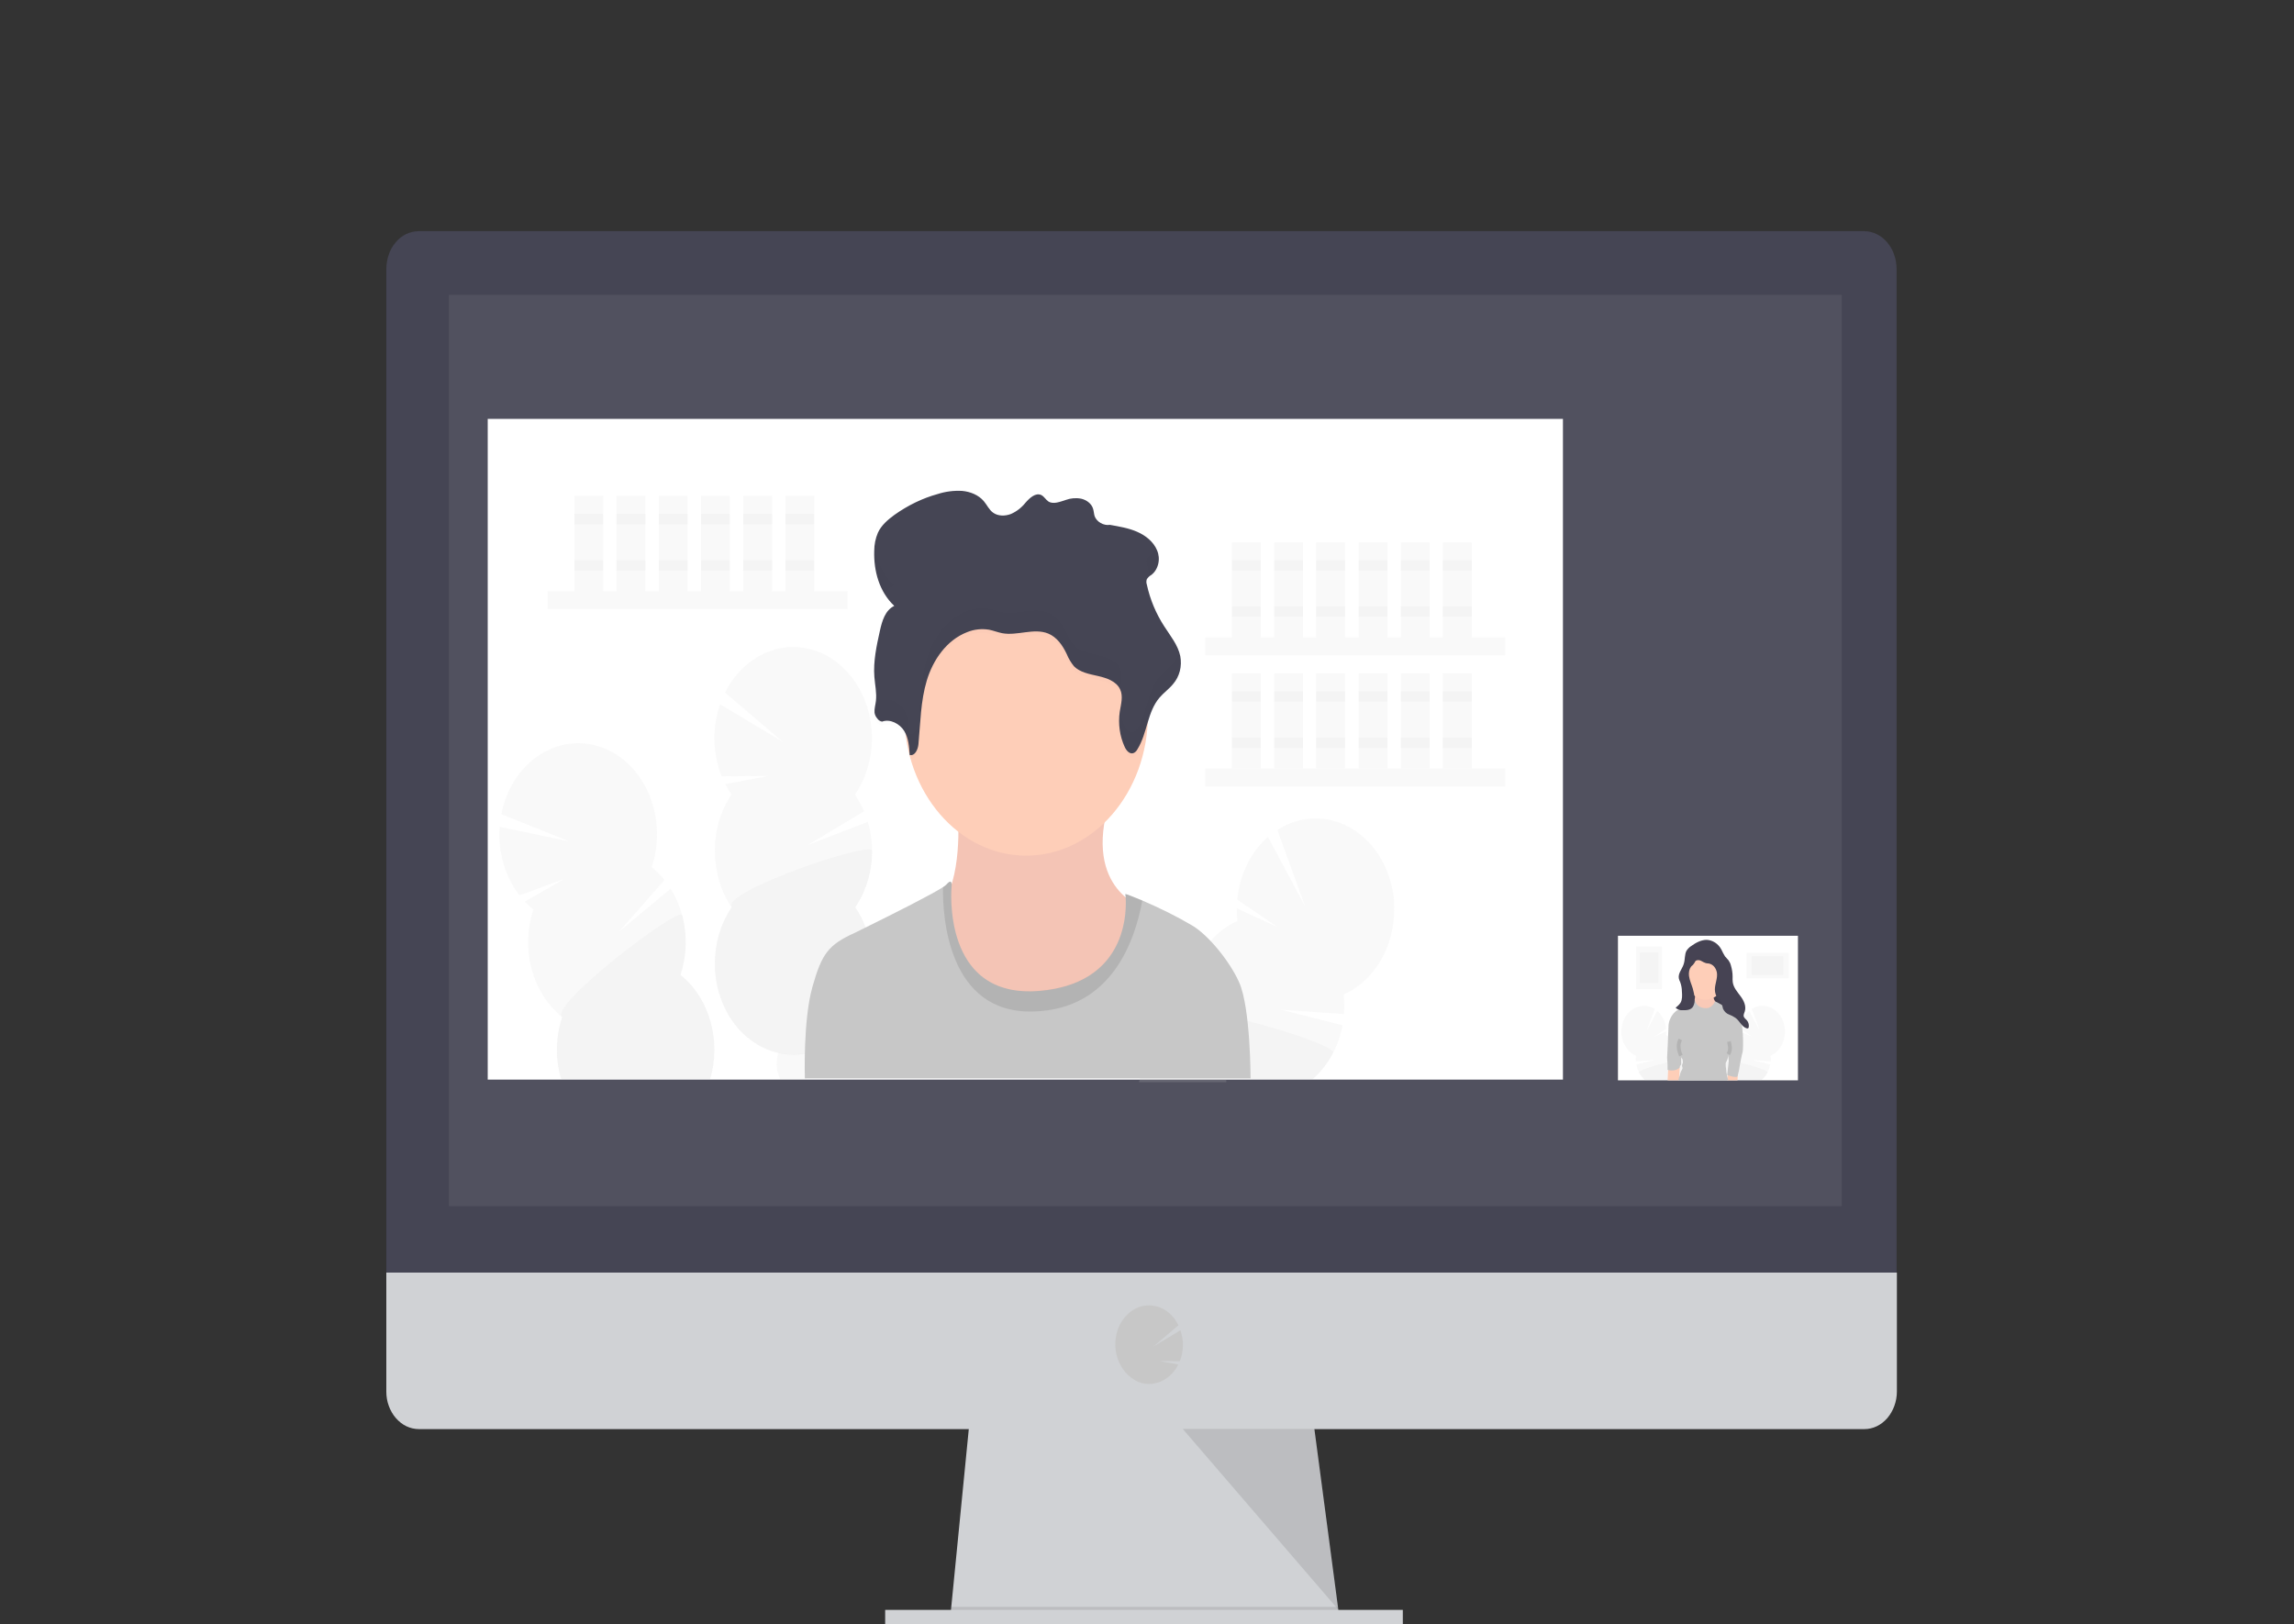 <?xml version="1.0" encoding="utf-8"?>
<!-- Generator: Adobe Illustrator 17.0.0, SVG Export Plug-In . SVG Version: 6.00 Build 0)  -->
<!DOCTYPE svg PUBLIC "-//W3C//DTD SVG 1.1//EN" "http://www.w3.org/Graphics/SVG/1.1/DTD/svg11.dtd">
<svg version="1.1" id="Слой_1" xmlns="http://www.w3.org/2000/svg" xmlns:xlink="http://www.w3.org/1999/xlink" x="0px" y="0px"
	 width="607.333px" height="430.092px" viewBox="0 0 607.333 430.092" enable-background="new 0 0 607.333 430.092"
	 xml:space="preserve">
<rect x="0" y="0" width="607.333" height="430.092" fill="#333333" stroke="none"/>
<g>
	<g>
		<g>
			<path fill="#3F3D56" d="M475.107,173.208c1.999-4.156,1.428-8.95-1.346-10.708c-2.734-1.758-6.569,0.16-8.568,4.315
				c-1.999,4.156-1.428,8.95,1.306,10.708S473.067,177.364,475.107,173.208z"/>
			<path fill="#3F3D56" d="M479.514,164.018c1.999-4.156,1.428-8.95-1.306-10.708c-2.734-1.758-6.569,0.16-8.609,4.315
				c-1.999,4.156-1.428,8.95,1.346,10.708C473.679,170.092,477.514,168.174,479.514,164.018z"/>
			<path fill="#3F3D56" d="M483.961,154.828c1.999-4.156,1.428-8.95-1.346-10.708c-2.734-1.758-6.569,0.16-8.609,4.315
				c-1.999,4.156-1.428,8.95,1.346,10.708C478.126,160.902,481.962,158.984,483.961,154.828z"/>
			<path fill="#3F3D56" d="M488.408,145.638c1.999-4.156,1.428-8.95-1.346-10.708c-2.734-1.758-6.569,0.16-8.609,4.315
				c-1.999,4.156-1.428,8.95,1.346,10.708C482.533,151.711,486.409,149.794,488.408,145.638z"/>
			<path fill="#3F3D56" d="M492.814,136.448c1.999-4.156,1.428-8.95-1.346-10.708c-2.734-1.758-6.569,0.16-8.609,4.315
				c-1.999,4.156-1.428,8.95,1.306,10.708C486.98,142.561,490.815,140.603,492.814,136.448z"/>
			<path fill="#3F3D56" d="M497.262,127.258c1.999-4.156,1.428-8.95-1.306-10.708s-6.569,0.16-8.609,4.315
				c-1.999,4.156-1.428,8.95,1.346,10.708C491.427,133.371,495.262,131.413,497.262,127.258z"/>
			<path fill="#D0D2D5" d="M354.829,430.051l-103.265-1.518l0.286-3.077l4.978-50.546h90.698l6.691,50.546l0.49,3.836
				L354.829,430.051z"/>
			<path opacity="0.1" enable-background="new    " d="M354.747,429.292h-51.53l-51.653-0.759l0.286-3.077h102.367L354.747,429.292z
				"/>
			<path fill="#D0D2D5" d="M371.394,426.256H234.346v3.836h137.047v-3.836H371.394z"/>
			<path fill="#454554" d="M502.117,71.238c0-2.637-0.898-5.194-2.489-7.072c-1.591-1.878-3.794-2.957-6.079-2.957H110.845
				c-1.142,0-2.244,0.28-3.305,0.759c-1.061,0.519-1.999,1.239-2.774,2.198c-0.816,0.919-1.428,2.038-1.836,3.237
				c-0.408,1.199-0.653,2.517-0.653,3.836V339.67h399.84V71.238L502.117,71.238z"/>
			<path fill="#D0D2D5" d="M102.277,336.992v31.446c0,1.319,0.204,2.597,0.653,3.796c0.449,1.199,1.061,2.318,1.877,3.237
				s1.754,1.678,2.774,2.158c1.02,0.479,2.162,0.759,3.305,0.759H493.59c2.285,0,4.447-1.039,6.079-2.917
				c1.591-1.878,2.53-4.395,2.53-7.032v-31.486H102.277V336.992z"/>
			<path opacity="0.1" fill="#C7C7C7" enable-background="new    " d="M487.551,78.071h-368.71v241.3h368.75v-241.3L487.551,78.071
				L487.551,78.071z"/>
			<path fill="#C7C7C7" d="M304.196,366.44c1.346,0,2.693-0.36,3.917-1.039s2.285-1.678,3.142-2.917
				c0.245-0.36,0.49-0.759,0.694-1.199l-4.896-0.919l5.304,0.04c0.53-1.279,0.775-2.677,0.816-4.076
				c0.041-1.398-0.204-2.797-0.653-4.116l-7.099,4.275l6.569-5.594c-0.612-1.239-1.428-2.357-2.407-3.197
				c-0.979-0.879-2.122-1.478-3.305-1.798c-1.183-0.32-2.448-0.36-3.672-0.12s-2.366,0.799-3.386,1.598s-1.877,1.838-2.57,3.037
				c-0.653,1.199-1.102,2.557-1.265,3.996c-0.204,1.398-0.122,2.877,0.204,4.235c0.326,1.398,0.898,2.677,1.673,3.796
				c0.816,1.239,1.918,2.238,3.101,2.917C301.503,366.08,302.85,366.44,304.196,366.44z"/>
			<path opacity="0.1" enable-background="new    " d="M313.131,378.347l41.208,47.868l-6.324-47.868H313.131z"/>
			<path fill="#FFFFFF" d="M413.744,110.915H129.123v174.931h284.662V110.915H413.744z"/>
			<path opacity="0.1" fill="#C7C7C7" enable-background="new    " d="M224.391,156.506h-79.397v4.755h79.397V156.506z"/>
			<path opacity="0.1" fill="#C7C7C7" enable-background="new    " d="M159.682,131.333h-7.63v25.173h7.63V131.333z"/>
			<path opacity="0.1" fill="#C7C7C7" enable-background="new    " d="M170.862,131.333h-7.63v25.173h7.63V131.333z"/>
			<path opacity="0.1" fill="#C7C7C7" enable-background="new    " d="M182.041,131.333h-7.63v25.173h7.63V131.333z"/>
			<path opacity="0.1" fill="#C7C7C7" enable-background="new    " d="M193.22,131.333h-7.63v25.173h7.63V131.333z"/>
			<path opacity="0.1" fill="#C7C7C7" enable-background="new    " d="M204.399,131.333h-7.63v25.173h7.63V131.333z"/>
			<path opacity="0.1" fill="#C7C7C7" enable-background="new    " d="M215.578,131.333h-7.63v25.173h7.63V131.333z"/>
			<path opacity="0.1" fill="#C7C7C7" enable-background="new    " d="M159.682,136.088h-7.63v2.717h7.63V136.088z"/>
			<path opacity="0.1" fill="#C7C7C7" enable-background="new    " d="M170.862,136.088h-7.63v2.717h7.63V136.088z"/>
			<path opacity="0.1" fill="#C7C7C7" enable-background="new    " d="M182.041,136.088h-7.63v2.717h7.63V136.088z"/>
			<path opacity="0.1" fill="#C7C7C7" enable-background="new    " d="M193.22,136.088h-7.63v2.717h7.63V136.088z"/>
			<path opacity="0.1" fill="#C7C7C7" enable-background="new    " d="M204.399,136.088h-7.63v2.717h7.63V136.088z"/>
			<path opacity="0.1" fill="#C7C7C7" enable-background="new    " d="M215.578,136.088h-7.63v2.717h7.63V136.088z"/>
			<path opacity="0.1" fill="#C7C7C7" enable-background="new    " d="M159.682,148.355h-7.63v2.717h7.63V148.355z"/>
			<path opacity="0.1" fill="#C7C7C7" enable-background="new    " d="M170.862,148.355h-7.63v2.717h7.63V148.355z"/>
			<path opacity="0.1" fill="#C7C7C7" enable-background="new    " d="M182.041,148.355h-7.63v2.717h7.63V148.355z"/>
			<path opacity="0.1" fill="#C7C7C7" enable-background="new    " d="M193.22,148.355h-7.63v2.717h7.63V148.355z"/>
			<path opacity="0.1" fill="#C7C7C7" enable-background="new    " d="M204.399,148.355h-7.63v2.717h7.63V148.355z"/>
			<path opacity="0.1" fill="#C7C7C7" enable-background="new    " d="M215.578,148.355h-7.63v2.717h7.63V148.355z"/>
			<path opacity="0.1" fill="#C7C7C7" enable-background="new    " d="M398.485,168.773h-79.397v4.755h79.397V168.773z"/>
			<path opacity="0.1" fill="#C7C7C7" enable-background="new    " d="M333.776,143.6h-7.63v25.173h7.63V143.6z"/>
			<path opacity="0.1" fill="#C7C7C7" enable-background="new    " d="M344.955,143.6h-7.63v25.173h7.63V143.6z"/>
			<path opacity="0.1" fill="#C7C7C7" enable-background="new    " d="M356.134,143.6h-7.67v25.173h7.63V143.6H356.134z"/>
			<path opacity="0.1" fill="#C7C7C7" enable-background="new    " d="M367.314,143.6h-7.63v25.173h7.63V143.6z"/>
			<path opacity="0.1" fill="#C7C7C7" enable-background="new    " d="M378.493,143.6h-7.63v25.173h7.63V143.6z"/>
			<path opacity="0.1" fill="#C7C7C7" enable-background="new    " d="M389.631,143.6h-7.63v25.173h7.63V143.6z"/>
			<path opacity="0.1" fill="#C7C7C7" enable-background="new    " d="M333.776,148.355h-7.63v2.717h7.63V148.355z"/>
			<path opacity="0.1" fill="#C7C7C7" enable-background="new    " d="M344.955,148.355h-7.63v2.717h7.63V148.355z"/>
			<path opacity="0.1" fill="#C7C7C7" enable-background="new    " d="M356.134,148.355h-7.67v2.717h7.63v-2.717H356.134z"/>
			<path opacity="0.1" fill="#C7C7C7" enable-background="new    " d="M367.314,148.355h-7.63v2.717h7.63V148.355z"/>
			<path opacity="0.1" fill="#C7C7C7" enable-background="new    " d="M378.493,148.355h-7.63v2.717h7.63V148.355z"/>
			<path opacity="0.1" fill="#C7C7C7" enable-background="new    " d="M389.631,148.355h-7.63v2.717h7.63V148.355z"/>
			<path opacity="0.1" fill="#C7C7C7" enable-background="new    " d="M333.776,160.582h-7.63v2.717h7.63V160.582z"/>
			<path opacity="0.1" fill="#C7C7C7" enable-background="new    " d="M344.955,160.582h-7.63v2.717h7.63V160.582z"/>
			<path opacity="0.1" fill="#C7C7C7" enable-background="new    " d="M356.134,160.582h-7.67v2.717h7.63v-2.717H356.134z"/>
			<path opacity="0.1" fill="#C7C7C7" enable-background="new    " d="M367.314,160.582h-7.63v2.717h7.63V160.582z"/>
			<path opacity="0.1" fill="#C7C7C7" enable-background="new    " d="M378.493,160.582h-7.63v2.717h7.63V160.582z"/>
			<path opacity="0.1" fill="#C7C7C7" enable-background="new    " d="M389.631,160.582h-7.63v2.717h7.63V160.582z"/>
			<path opacity="0.1" fill="#C7C7C7" enable-background="new    " d="M398.485,203.496h-79.397v4.755h79.397V203.496z"/>
			<path opacity="0.1" fill="#C7C7C7" enable-background="new    " d="M333.776,178.283h-7.63v25.173h7.63V178.283z"/>
			<path opacity="0.1" fill="#C7C7C7" enable-background="new    " d="M344.955,178.283h-7.63v25.173h7.63V178.283z"/>
			<path opacity="0.1" fill="#C7C7C7" enable-background="new    " d="M356.134,178.283h-7.67v25.173h7.63v-25.173H356.134z"/>
			<path opacity="0.1" fill="#C7C7C7" enable-background="new    " d="M367.314,178.283h-7.63v25.173h7.63V178.283z"/>
			<path opacity="0.1" fill="#C7C7C7" enable-background="new    " d="M378.493,178.283h-7.63v25.173h7.63V178.283z"/>
			<path opacity="0.1" fill="#C7C7C7" enable-background="new    " d="M389.631,178.283h-7.63v25.173h7.63V178.283z"/>
			<path opacity="0.1" fill="#C7C7C7" enable-background="new    " d="M333.776,183.038h-7.63v2.717h7.63V183.038z"/>
			<path opacity="0.1" fill="#C7C7C7" enable-background="new    " d="M344.955,183.038h-7.63v2.717h7.63V183.038z"/>
			<path opacity="0.1" fill="#C7C7C7" enable-background="new    " d="M356.134,183.038h-7.67v2.717h7.63v-2.717H356.134z"/>
			<path opacity="0.1" fill="#C7C7C7" enable-background="new    " d="M367.314,183.038h-7.63v2.717h7.63V183.038z"/>
			<path opacity="0.1" fill="#C7C7C7" enable-background="new    " d="M378.493,183.038h-7.63v2.717h7.63V183.038z"/>
			<path opacity="0.1" fill="#C7C7C7" enable-background="new    " d="M389.631,183.038h-7.63v2.717h7.63V183.038z"/>
			<path opacity="0.1" fill="#C7C7C7" enable-background="new    " d="M333.776,195.304h-7.63v2.717h7.63V195.304z"/>
			<path opacity="0.1" fill="#C7C7C7" enable-background="new    " d="M344.955,195.304h-7.63v2.717h7.63V195.304z"/>
			<path opacity="0.1" fill="#C7C7C7" enable-background="new    " d="M356.134,195.304h-7.67v2.717h7.63v-2.717H356.134z"/>
			<path opacity="0.1" fill="#C7C7C7" enable-background="new    " d="M367.314,195.304h-7.63v2.717h7.63V195.304z"/>
			<path opacity="0.1" fill="#C7C7C7" enable-background="new    " d="M378.493,195.304h-7.63v2.717h7.63V195.304z"/>
			<path opacity="0.1" fill="#C7C7C7" enable-background="new    " d="M389.631,195.304h-7.63v2.717h7.63V195.304z"/>
			<path opacity="0.1" fill="#C7C7C7" enable-background="new    " d="M193.669,210.368c-0.612-0.879-1.142-1.798-1.632-2.757
				l11.424-2.158l-12.403,0.12c-1.183-2.997-1.836-6.233-1.918-9.51c-0.082-3.276,0.449-6.553,1.51-9.59l16.606,9.949l-15.3-13.026
				c1.428-2.877,3.346-5.354,5.671-7.352c2.285-1.958,4.937-3.356,7.711-4.116c2.774-0.759,5.671-0.799,8.486-0.2
				s5.508,1.878,7.874,3.756c2.366,1.878,4.406,4.275,5.916,7.072c1.55,2.797,2.57,5.954,2.978,9.23
				c0.449,3.276,0.286,6.633-0.449,9.829s-1.999,6.193-3.794,8.791c0.938,1.359,1.714,2.837,2.407,4.395l-14.81,8.91l15.83-6.113
				c1.102,3.796,1.387,7.872,0.816,11.827s-1.999,7.672-4.162,10.828c2.407,3.556,3.917,7.832,4.325,12.347
				s-0.245,9.03-1.958,13.106s-4.366,7.512-7.67,9.909c-3.305,2.397-7.14,3.676-11.057,3.676s-7.752-1.279-11.057-3.676
				c-3.305-2.397-5.998-5.834-7.67-9.909c-1.714-4.076-2.407-8.631-1.958-13.106c0.408-4.515,1.918-8.791,4.325-12.347
				c-2.897-4.235-4.447-9.51-4.447-14.904C189.222,219.878,190.813,214.604,193.669,210.368L193.669,210.368z"/>
			<path opacity="0.1" fill="#C7C7C7" enable-background="new    " d="M230.878,225.272c0,5.394-1.55,10.668-4.447,14.904
				c2.407,3.556,3.917,7.832,4.325,12.347s-0.245,9.03-1.958,13.106c-1.714,4.076-4.366,7.512-7.67,9.909
				c-3.305,2.397-7.14,3.676-11.057,3.676s-7.752-1.279-11.057-3.676c-3.305-2.397-5.998-5.834-7.67-9.909
				c-1.714-4.076-2.407-8.631-1.958-13.106c0.408-4.515,1.918-8.791,4.325-12.347C190.894,236.101,230.878,222.555,230.878,225.272z
				"/>
			<path opacity="0.1" fill="#C7C7C7" enable-background="new    " d="M213.416,285.647c0.041,0.08,0.082,0.12,0.082,0.2h-7.058
				c0.041-0.08,0.082-0.12,0.082-0.2c-0.612-1.239-0.938-2.637-0.898-4.036c0-0.959,0.163-1.918,0.449-2.837
				c0.408,0.08,0.898,0.16,1.428,0.24c1.632,0.2,3.305,0.2,4.937,0c0.449-0.04,0.979-0.12,1.469-0.24v0.04
				c0.286,0.879,0.408,1.838,0.408,2.797C214.314,283.01,213.987,284.408,213.416,285.647z"/>
			<path opacity="0.1" fill="#C7C7C7" enable-background="new    " d="M187.957,285.847h-39.331
				c-0.082-0.28-0.163-0.559-0.245-0.799c-1.387-5.154-1.224-10.708,0.449-15.743c-3.835-3.077-6.691-7.552-8.078-12.706
				c-1.387-5.154-1.224-10.708,0.449-15.783c-0.775-0.639-1.55-1.319-2.244-2.078l10.363-5.994l-11.791,4.315
				c-1.877-2.437-3.346-5.314-4.243-8.431c-0.898-3.117-1.265-6.433-1.02-9.71l18.401,3.836l-17.952-7.192
				c0.653-3.237,1.836-6.273,3.55-8.95s3.835-4.915,6.324-6.553c2.489-1.678,5.222-2.717,8.078-3.117
				c2.856-0.4,5.712-0.08,8.486,0.879c2.734,0.959,5.263,2.557,7.466,4.715c2.162,2.158,3.958,4.795,5.222,7.792
				c1.265,2.997,1.958,6.233,2.081,9.55c0.122,3.316-0.367,6.633-1.387,9.71c1.224,0.999,2.366,2.118,3.386,3.396l-11.914,13.585
				l13.546-11.268c2.04,3.237,3.346,7.032,3.794,11.028c0.448,3.996,0.041,8.031-1.224,11.787c3.754,2.997,6.569,7.352,7.956,12.347
				C189.507,275.458,189.466,280.852,187.957,285.847z"/>
			<path opacity="0.1" fill="#C7C7C7" enable-background="new    " d="M187.957,285.847h-39.331
				c-0.082-0.28-0.163-0.519-0.245-0.799c-1.387-5.154-1.224-10.708,0.449-15.743c-3.713-2.957,31.049-29.528,31.783-26.971
				c1.387,5.154,1.224,10.708-0.449,15.783c3.754,2.997,6.528,7.352,7.956,12.347C189.507,275.458,189.466,280.852,187.957,285.847z
				"/>
			<path opacity="0.1" fill="#C7C7C7" enable-background="new    " d="M366.171,253.162c-2.407,4.635-6.079,8.231-10.445,10.149
				c0.204,1.718,0.204,3.476,0.082,5.194l-16.687-1.159l16.32,4.116c-1.061,5.754-3.958,10.868-8.038,14.384h-22.725v0.679h-23.134
				c0.041-0.24,0.082-0.44,0.163-0.679c0.857-3.716,2.448-7.112,4.651-9.949c2.203-2.837,4.978-5.035,8.038-6.433
				c-0.571-5.354,0.408-10.788,2.774-15.463c2.407-4.635,6.079-8.231,10.445-10.149c-0.122-1.119-0.163-2.198-0.163-3.316
				l10.771,4.915l-10.649-7.232c0.286-3.276,1.183-6.433,2.57-9.27c1.387-2.877,3.264-5.354,5.549-7.352l9.833,18.38l-7.344-20.218
				c3.998-2.597,8.65-3.556,13.178-2.797c4.529,0.759,8.731,3.276,11.914,7.072c3.182,3.796,5.222,8.751,5.753,14.025
				C369.476,243.293,368.497,248.647,366.171,253.162L366.171,253.162z"/>
			<path opacity="0.1" fill="#C7C7C7" enable-background="new    " d="M352.911,278.775c-1.428,2.757-3.305,5.194-5.549,7.072
				h-22.726v0.679h-23.093c0.041-0.24,0.082-0.48,0.163-0.679c0.857-3.716,2.448-7.112,4.651-9.949
				c2.203-2.837,4.978-5.035,8.038-6.433c-0.204-1.758,4.284-1.518,10.282-0.36C336.346,271.382,353.727,277.216,352.911,278.775z"
				/>
			<path fill="#F4C4B5" d="M253.42,213.167c0,0,1.667,14.667-2.622,24.027c-6.365,5.834,5.386,40.796,24.847,36.72
				c19.462-4.076,27.377-33.444,27.377-33.444s-16.491-4.675-9.269-28.369L253.42,213.167z"/>
			<path fill="#FECEB8" d="M271.678,226.55c17.789,0,32.232-16.702,32.232-37.32s-14.443-37.32-32.232-37.32
				s-32.232,16.702-32.232,37.32S253.89,226.55,271.678,226.55z"/>
			<path fill="#C7C7C7" d="M328.087,260.154c3,6.753,3,25.373,3,25.373h-118c0,0-0.5-15.401,2-24.214
				c2.5-8.813,4.167-11.146,11.345-14.385l3.06-1.518c7.711-3.796,17.095-8.551,20.155-10.509c0.326-0.2,0.653-0.44,0.938-0.719
				c1.673-1.958,1.346,0.599,1.346,0.599s-0.041,0.479-0.082,1.319c-0.163,5.714,0.53,28.13,23.256,26.292
				c22.154-1.838,23.134-19.139,22.93-24.254c0-0.479-0.041-0.959-0.122-1.398c0-0.12,1.918,0.599,4.488,1.678
				c4.651,1.998,9.249,4.264,13.301,6.673S325.492,254.313,328.087,260.154z"/>
			<path opacity="0.1" enable-background="new    " d="M302.442,238.417c-1.877,10.069-7.752,28.929-29.009,29.408
				c-22.603,0.519-23.909-25.532-23.786-32.924c0.326-0.2,0.653-0.44,0.938-0.719c1.673-1.958,1.346,0.599,1.346,0.599
				s-2.856,29.728,23.174,27.57c26.03-2.158,22.848-25.652,22.848-25.652C297.954,236.619,299.871,237.338,302.442,238.417z"/>
			<path fill="#454554" d="M233.53,191.068c2.122-0.799,4.651,0.559,5.834,2.437c1.183,1.918,1.346,4.195,1.469,6.393
				c1.387,0.36,2.203-1.478,2.326-2.877c0.53-5.634,0.571-11.388,2.203-16.822c1.632-5.434,5.222-10.708,10.69-12.826
				c1.877-0.759,3.876-0.959,5.834-0.639c1.142,0.24,2.244,0.679,3.427,0.919c3.998,0.759,8.364-1.438,12.158,0.08
				c2.366,0.959,3.876,3.197,4.937,5.434c0.49,1.199,1.142,2.278,1.918,3.237c1.591,1.638,4.121,2.078,6.406,2.597
				c2.285,0.519,4.814,1.398,5.794,3.476c0.898,1.838,0.245,3.996-0.082,5.994c-0.449,3.157,0,6.433,1.306,9.27
				c0.408,0.919,1.265,1.998,2.285,1.678c0.449-0.16,0.857-0.559,1.102-1.039c2.652-4.275,2.57-9.869,5.875-13.705
				c1.102-1.279,2.53-2.278,3.59-3.596c0.816-0.959,1.428-2.118,1.754-3.396c0.326-1.279,0.367-2.637,0.122-3.956
				c-0.612-2.957-2.652-5.394-4.284-7.951c-2.122-3.276-3.713-7.032-4.57-10.988c-0.163-0.479-0.163-0.959,0-1.438
				c0.326-0.479,0.694-0.839,1.183-1.119c0.898-0.679,1.55-1.718,1.836-2.957c0.286-1.199,0.163-2.477-0.326-3.596
				c-0.938-2.238-2.978-3.876-5.263-4.875s-4.774-1.398-7.222-1.838c-1.632,0.28-3.509-0.799-4.039-2.318
				c-0.204-0.679-0.204-1.398-0.449-2.078c-0.449-1.279-1.714-2.198-3.06-2.517c-1.387-0.28-2.815-0.16-4.121,0.32
				c-1.51,0.479-3.305,1.239-4.61,0.4c-0.694-0.479-1.102-1.279-1.836-1.678c-1.51-0.759-3.142,0.759-4.243,2.038
				c-1.061,1.319-2.366,2.318-3.835,2.957c-1.55,0.599-3.427,0.599-4.733-0.36c-1.061-0.759-1.591-2.038-2.448-3.037
				c-1.387-1.638-3.55-2.517-5.753-2.717c-2.203-0.12-4.366,0.16-6.487,0.839c-4.039,1.119-7.874,2.997-11.424,5.514
				c-1.754,1.279-3.468,2.757-4.366,4.715c-0.653,1.518-0.979,3.157-0.979,4.835c-0.163,5.274,1.346,10.828,5.304,14.544
				c-2.407,1.159-3.223,3.996-3.794,6.553c-0.898,4.036-1.795,8.151-1.469,12.267c0.163,2.118,0.653,4.235,0.408,6.353
				c-0.122,1.039-0.449,2.038-0.367,3.077c0.082,0.559,0.326,1.119,0.694,1.518C232.551,190.708,233.041,190.988,233.53,191.068z"/>
			<g opacity="0.1">
				<path opacity="0.1" enable-background="new    " d="M311.989,173.168c-0.367,0.879-0.816,1.678-1.387,2.357
					c-1.061,1.319-2.489,2.318-3.59,3.596c-3.305,3.836-3.223,9.39-5.875,13.705c-0.245,0.479-0.653,0.839-1.102,1.039
					c-1.02,0.32-1.877-0.759-2.285-1.678c-0.53-1.119-0.898-2.357-1.142-3.596c-0.041,0.32-0.122,0.639-0.163,0.919
					c-0.449,3.157,0,6.433,1.306,9.27c0.408,0.919,1.265,1.998,2.285,1.678c0.449-0.2,0.857-0.559,1.102-1.039
					c2.652-4.275,2.57-9.869,5.875-13.665c1.102-1.279,2.53-2.278,3.59-3.596c0.816-0.959,1.428-2.118,1.754-3.396
					s0.367-2.637,0.122-3.956C312.356,174.247,312.193,173.728,311.989,173.168z"/>
				<path opacity="0.1" enable-background="new    " d="M304.808,146.717c-0.449,0.24-0.857,0.639-1.183,1.119
					c-0.163,0.479-0.163,0.959,0,1.438c0.286,1.398,0.694,2.757,1.183,4.076c0.898-0.679,1.55-1.758,1.836-2.957
					c0.286-1.239,0.163-2.517-0.326-3.636c-0.163-0.36-0.326-0.719-0.53-1.039C305.502,146.078,305.175,146.437,304.808,146.717z"/>
				<path opacity="0.1" enable-background="new    " d="M236.713,154.988c-2.734-2.597-4.529-6.313-5.059-10.349
					c-0.122,0.799-0.204,1.638-0.245,2.437c-0.163,3.876,0.734,7.752,2.53,11.028C234.51,156.706,235.489,155.587,236.713,154.988z"
					/>
				<path opacity="0.1" enable-background="new    " d="M296.444,182.918c0.286-1.998,0.938-4.156,0.082-5.994
					c-0.979-2.038-3.468-2.957-5.794-3.476c-2.285-0.519-4.814-0.959-6.406-2.597c-0.775-0.959-1.428-2.038-1.918-3.237
					c-1.061-2.238-2.611-4.475-4.978-5.434c-3.754-1.518-8.119,0.679-12.158-0.08c-1.142-0.24-2.244-0.679-3.427-0.919
					c-1.958-0.32-3.958-0.12-5.834,0.599c-5.508,2.078-9.058,7.352-10.69,12.826s-1.673,11.188-2.203,16.822
					c-0.122,1.398-0.898,3.237-2.326,2.877c-0.163-2.198-0.326-4.515-1.469-6.393c-1.183-1.918-3.672-3.237-5.834-2.437
					c-0.653-0.16-1.224-0.599-1.632-1.239c0.082,0.799,0.082,1.638-0.041,2.437c-0.122,1.039-0.449,2.038-0.367,3.077
					c0.082,0.559,0.326,1.119,0.694,1.518c0.367,0.4,0.816,0.679,1.306,0.799c2.122-0.799,4.651,0.559,5.834,2.437
					c1.183,1.918,1.346,4.195,1.469,6.393c1.387,0.36,2.203-1.478,2.326-2.877c0.53-5.634,0.571-11.388,2.203-16.822
					c1.632-5.434,5.222-10.708,10.69-12.826c1.877-0.759,3.876-0.959,5.834-0.639c1.142,0.24,2.244,0.679,3.427,0.919
					c3.998,0.759,8.364-1.438,12.158,0.08c2.366,0.959,3.876,3.197,4.978,5.434c0.49,1.199,1.142,2.278,1.918,3.237
					c1.591,1.638,4.121,2.078,6.406,2.597c2.285,0.519,4.61,1.359,5.671,3.237C296.403,183.198,296.444,183.078,296.444,182.918z"/>
				<path opacity="0.1" enable-background="new    " d="M231.898,180.121c0.122-1.678,0.041-3.356-0.245-4.995
					c-0.245,1.718-0.286,3.476-0.163,5.234c0.041,0.44,0.082,0.879,0.122,1.319C231.694,181.2,231.776,180.68,231.898,180.121z"/>
			</g>
			<path fill="#FFFFFF" d="M476.005,247.768h-47.654v38.279h47.654V247.768z"/>
			<path opacity="0.1" fill="#C7C7C7" enable-background="new    " d="M471.721,276.657c-0.694,1.319-1.714,2.357-2.978,2.877
				c0.041,0.479,0.082,0.999,0.041,1.478l-4.774-0.32l4.651,1.159c-0.326,1.638-1.142,3.077-2.285,4.076h-6.446v0.2h-6.569
				c0-0.08,0-0.12,0.041-0.2c0.163-0.639,0.367-1.239,0.653-1.758c0.694-1.319,1.714-2.357,2.978-2.877
				c-0.163-1.518,0.122-3.077,0.775-4.395c0.694-1.319,1.714-2.318,2.978-2.877c-0.041-0.32-0.041-0.639-0.041-0.959l3.06,1.398
				l-3.019-2.078c0.082-0.919,0.326-1.838,0.734-2.637c0.408-0.799,0.938-1.518,1.591-2.078l2.774,5.234l-2.122-5.754
				c1.142-0.719,2.448-0.999,3.754-0.759s2.489,0.919,3.386,1.998c0.897,1.079,1.469,2.477,1.632,3.956
				C472.659,273.86,472.374,275.378,471.721,276.657L471.721,276.657z"/>
			<path opacity="0.1" fill="#C7C7C7" enable-background="new    " d="M467.967,283.969c-0.408,0.799-0.938,1.478-1.591,1.998
				h-6.446v0.2h-6.569c0-0.08,0-0.12,0.041-0.2c0.163-0.639,0.367-1.239,0.653-1.758c0.694-1.319,1.714-2.357,2.978-2.877
				c-0.041-0.479,1.224-0.44,2.938-0.08C463.234,281.851,468.212,283.529,467.967,283.969z"/>
			<path opacity="0.1" fill="#C7C7C7" enable-background="new    " d="M430.146,276.657c0.694,1.319,1.714,2.357,2.978,2.877
				c-0.041,0.479-0.082,0.999-0.041,1.478l4.774-0.32l-4.651,1.159c0.326,1.638,1.142,3.077,2.285,4.076h6.446v0.2h6.569
				c0-0.08-0.041-0.12-0.041-0.2c-0.163-0.639-0.367-1.199-0.653-1.758c-0.694-1.319-1.714-2.318-2.978-2.877
				c0.163-1.518-0.122-3.077-0.775-4.395c-0.694-1.319-1.714-2.318-2.978-2.877c0.041-0.32,0.041-0.639,0.041-0.959l-3.06,1.398
				l3.019-2.078c-0.082-0.919-0.326-1.838-0.734-2.637c-0.408-0.799-0.938-1.518-1.591-2.078l-2.774,5.234l2.081-5.754
				c-1.142-0.719-2.448-0.999-3.754-0.759c-1.265,0.24-2.448,0.919-3.386,1.998c-0.938,1.079-1.469,2.477-1.632,3.956
				c-0.163,1.479,0.122,2.997,0.775,4.275h0.082v0.041L430.146,276.657L430.146,276.657z"/>
			<path opacity="0.1" fill="#C7C7C7" enable-background="new    " d="M433.899,283.969c0.408,0.799,0.938,1.478,1.591,1.998h6.446
				v0.2h6.569c0-0.08-0.041-0.12-0.041-0.2c-0.163-0.639-0.367-1.199-0.653-1.758c-0.694-1.319-1.714-2.318-2.978-2.877
				c0.041-0.479-1.224-0.44-2.938-0.08C438.632,281.851,433.654,283.529,433.899,283.969z"/>
			<path fill="#464353" d="M456.87,256.199h-10.649v13.745h10.649V256.199z"/>
			<path opacity="0.1" enable-background="new    " d="M456.87,256.199h-10.649v13.745h10.649V256.199z"/>
			<path fill="#FECEB8" d="M441.692,282.49l-0.204,3.556h3.06l0.204-4.715L441.692,282.49z"/>
			<path fill="#FECEB8" d="M457.686,282.49l-0.449,3.556h2.774l0.163-4.715L457.686,282.49z"/>
			<path fill="#A1616A" d="M448.873,263.071c0,0-0.122,1.798-0.49,2.238c-0.367,0.479,3.305,4.595,6.202,0.519
				c0,0-1.265-1.239-0.938-2.597C453.932,261.873,448.873,263.071,448.873,263.071z"/>
			<path fill="#F9C9B7" d="M448.873,263.071c0,0-0.122,1.798-0.49,2.238c-0.367,0.479,3.305,4.595,6.202,0.519
				c0,0-1.265-1.239-0.938-2.597C453.932,261.873,448.873,263.071,448.873,263.071z"/>
			<path fill="#FECEB8" d="M451.525,264.67c2.938,0,5.345-2.757,5.345-6.153c0-3.396-2.366-6.153-5.345-6.153
				c-2.938,0-5.345,2.757-5.345,6.153C446.221,261.913,448.587,264.67,451.525,264.67z"/>
			<path fill="#C7C7C7" d="M451.239,266.907c0,0-2.244-0.04-2.57-2.397c-0.449,0.44-0.898,0.839-1.387,1.239
				c-0.204,0.08-2.366,1.478-2.734,1.558c-0.408,0.08-0.775,0.32-1.061,0.599c-0.53,0.479-0.938,1.079-1.265,1.758
				c-0.326,0.679-0.49,1.438-0.49,2.238c-0.082,2.757-0.367,8.151-0.367,8.151l0.122,1.958v1.279c0,0,1.958,0.599,3.182-0.599
				c0,0,0-0.479,0.245-0.599c0.204-0.16,0.245-0.759,0.204-1.039c0-0.4,0-0.759,0-1.159c0.041,0.2,0.163,0.4,0.286,0.519
				c0.082,0.36,0.122,0.719,0.082,1.079c-0.122,0.24-0.245,0.839-0.122,0.959c0.041,0.12,0.082,0.24,0.082,0.36
				s-0.041,0.24-0.122,0.36c-0.204,0.32-0.367,0.679-0.49,1.079c0,0-0.122,0.759-0.245,0.839c-0.122,0.32-0.204,0.639-0.245,0.999
				h13.219c-0.245-0.759-0.408-1.558-0.53-2.397c0.041-0.4-0.326-1.958-0.082-2.397c0.367-0.559,0.571-1.239,0.571-1.958
				l0.163,1.638l-0.408,3.676c0,0,2.448,0.879,2.734,0.32c0.286-0.959,0.49-1.958,0.612-2.957c0,0,0.571-3.077,0.734-3.476
				c0.163-0.44,0.49-8.91-1.51-10.149c-1.999-1.239-5.712-3.356-5.834-3.236c-0.204,0.599-0.612,1.119-1.102,1.438
				C452.422,266.907,451.81,267.027,451.239,266.907z"/>
			<path opacity="0.1" fill="none" stroke="#000000" stroke-miterlimit="10" enable-background="new    " d="M444.874,275.218
				c-0.367,0.639-0.53,1.398-0.449,2.158c0.082,0.759,0.286,1.478,0.612,2.118"/>
			<path opacity="0.1" fill="none" stroke="#000000" stroke-miterlimit="10" enable-background="new    " d="M457.726,275.778
				c0.082,0.32,0.163,0.639,0.204,0.959c0.082,0.4,0.122,0.839,0.041,1.239c-0.041,0.4-0.204,0.799-0.408,1.159"/>
			<path fill="#464353" d="M449.158,254.281c0.408-0.12,0.857-0.08,1.265,0.16c0.367,0.24,0.775,0.4,1.183,0.559
				c0.286,0.08,0.53,0.08,0.857,0.12c0.53,0.12,0.979,0.4,1.346,0.799c0.367,0.44,0.612,0.959,0.734,1.558
				c0.245,1.518-0.53,2.997-0.53,4.515c0,0.879,0.286,1.718,0.775,2.397c0.408,0.44,0.775,0.919,1.061,1.478
				c0.163,0.4,0.204,0.839,0.326,1.239c0.326,0.679,0.857,1.239,1.51,1.478c0.653,0.24,1.265,0.559,1.836,0.959
				c1.061,0.799,1.673,2.397,2.897,2.717c0.041,0.04,0.122,0.04,0.204,0.04s0.122,0,0.204-0.04c0.041-0.04,0.082-0.12,0.122-0.2
				c0.041-0.08,0.041-0.16,0.041-0.24c0.041-0.32,0-0.599-0.082-0.879s-0.245-0.559-0.408-0.759
				c-0.286-0.36-0.734-0.599-0.857-1.079c-0.082-0.479,0.163-0.879,0.286-1.319c0.449-1.398-0.286-2.917-1.142-4.036
				c-0.816-1.119-1.836-2.238-2.04-3.676c-0.041-0.479-0.082-0.959-0.041-1.478c0-0.999-0.163-1.998-0.449-2.957
				c-0.122-0.519-0.367-0.999-0.653-1.398c-0.286-0.36-0.612-0.639-0.898-0.999c-0.367-0.599-0.694-1.199-0.979-1.838
				c-0.408-0.759-0.979-1.398-1.673-1.838s-1.428-0.679-2.203-0.719c-1.469,0-2.897,0.759-4.162,1.678
				c-0.449,0.28-0.857,0.719-1.183,1.199c-0.53,0.959-0.367,2.278-0.694,3.356c-0.286,1.119-1.02,1.918-1.306,2.997
				c-0.082,0.32-0.082,0.639-0.041,0.959c0.082,0.36,0.204,0.679,0.367,0.999c0.286,0.799,0.449,1.638,0.449,2.477
				c0.082,1.039,0.122,2.158-0.367,2.997c-0.367,0.519-0.816,0.959-1.306,1.319c0.53,0.479,1.183,0.719,1.836,0.639
				c1.02,0.04,2.162,0,2.774-0.919c0.367-0.679,0.53-1.438,0.408-2.238c-0.041-0.839-0.204-1.678-0.449-2.517
				c-0.326-1.119-0.857-2.198-1.02-3.396c-0.041-0.44-0.041-0.879,0.041-1.279c0.082-0.44,0.245-0.799,0.49-1.159
				c0.204-0.28,0.53-0.4,0.694-0.719C448.75,254.88,448.669,254.481,449.158,254.281z"/>
			<g opacity="0.1">
				<path opacity="0.1" enable-background="new    " d="M444.915,259.955c0.286,0.799,0.449,1.638,0.449,2.477
					c0,0.28,0.041,0.559,0.041,0.839c0.041-0.599,0.041-1.199,0-1.798c-0.041-0.839-0.204-1.678-0.49-2.437
					c-0.163-0.32-0.286-0.639-0.367-0.959c-0.082,0.32-0.082,0.639-0.041,0.959C444.63,259.355,444.752,259.675,444.915,259.955z"/>
				<path opacity="0.1" enable-background="new    " d="M448.424,265.629c-0.612,0.919-1.795,0.959-2.815,0.919
					c-0.408,0-0.857-0.08-1.265-0.24c-0.204,0.2-0.408,0.36-0.612,0.519c0.53,0.479,1.183,0.719,1.836,0.639
					c1.02,0.04,2.162,0,2.815-0.919c0.367-0.599,0.53-1.359,0.449-2.078C448.75,264.909,448.628,265.309,448.424,265.629z"/>
				<path opacity="0.1" enable-background="new    " d="M461.643,268.066c0,0.08,0.041,0.12,0.082,0.2
					c0.041-0.16,0.122-0.36,0.204-0.519c0.122-0.4,0.163-0.839,0.122-1.279c0,0.08-0.041,0.2-0.082,0.28
					C461.806,267.187,461.562,267.627,461.643,268.066z"/>
				<path opacity="0.1" enable-background="new    " d="M454.544,257.757c0.041-0.44,0.041-0.839,0-1.279
					c-0.122-0.599-0.367-1.119-0.734-1.558c-0.367-0.44-0.857-0.719-1.346-0.799c-0.286-0.04-0.571-0.04-0.816-0.12
					c-0.408-0.12-0.816-0.32-1.183-0.559c-0.367-0.24-0.816-0.28-1.265-0.16c-0.49,0.2-0.408,0.599-0.612,0.999
					c-0.163,0.28-0.49,0.44-0.694,0.719c-0.408,0.639-0.612,1.438-0.53,2.278c0.082-0.479,0.245-0.919,0.49-1.279
					c0.204-0.28,0.53-0.4,0.694-0.719c0.204-0.4,0.163-0.839,0.612-0.999c0.408-0.12,0.857-0.08,1.265,0.16
					c0.367,0.24,0.775,0.4,1.183,0.559c0.286,0.08,0.53,0.08,0.857,0.12c0.53,0.12,0.979,0.4,1.346,0.799
					c0.367,0.44,0.612,0.959,0.734,1.558C454.503,257.557,454.544,257.637,454.544,257.757z"/>
				<path opacity="0.1" enable-background="new    " d="M462.786,271.223c-0.122,0.04-0.245,0.04-0.367,0
					c-1.224-0.32-1.877-1.918-2.897-2.717c-0.571-0.4-1.224-0.719-1.836-0.959c-0.653-0.24-1.183-0.799-1.51-1.478
					c-0.163-0.4-0.163-0.839-0.326-1.239c-0.286-0.559-0.653-1.039-1.061-1.478c-0.449-0.599-0.694-1.359-0.775-2.158
					c-0.041,0.24-0.041,0.479-0.041,0.719c0,0.879,0.286,1.758,0.775,2.437c0.408,0.44,0.775,0.919,1.061,1.478
					c0.163,0.4,0.204,0.839,0.326,1.239c0.326,0.679,0.857,1.239,1.51,1.478c0.653,0.24,1.265,0.559,1.836,0.959
					c1.061,0.799,1.673,2.397,2.897,2.717c0.041,0.04,0.122,0.04,0.204,0.04s0.122,0,0.204-0.04c0.041-0.04,0.082-0.12,0.122-0.2
					c0.041-0.08,0.041-0.16,0.041-0.24c0.041-0.24,0-0.479-0.041-0.679C462.867,271.183,462.826,271.223,462.786,271.223z"/>
			</g>
			<path opacity="0.1" fill="#C7C7C7" enable-background="new    " d="M439.978,250.605h-6.814v11.268h6.814V250.605z"/>
			<path opacity="0.1" fill="#C7C7C7" enable-background="new    " d="M438.999,252.203h-4.855v8.031h4.855V252.203z"/>
			<path opacity="0.1" fill="#C7C7C7" enable-background="new    " d="M473.557,252.283h-11.179v6.753h11.179V252.283
				L473.557,252.283z"/>
			<path opacity="0.1" fill="#C7C7C7" enable-background="new    " d="M472.088,253.162h-8.282v4.995h8.282V253.162z"/>
		</g>
	</g>
</g>
</svg>
